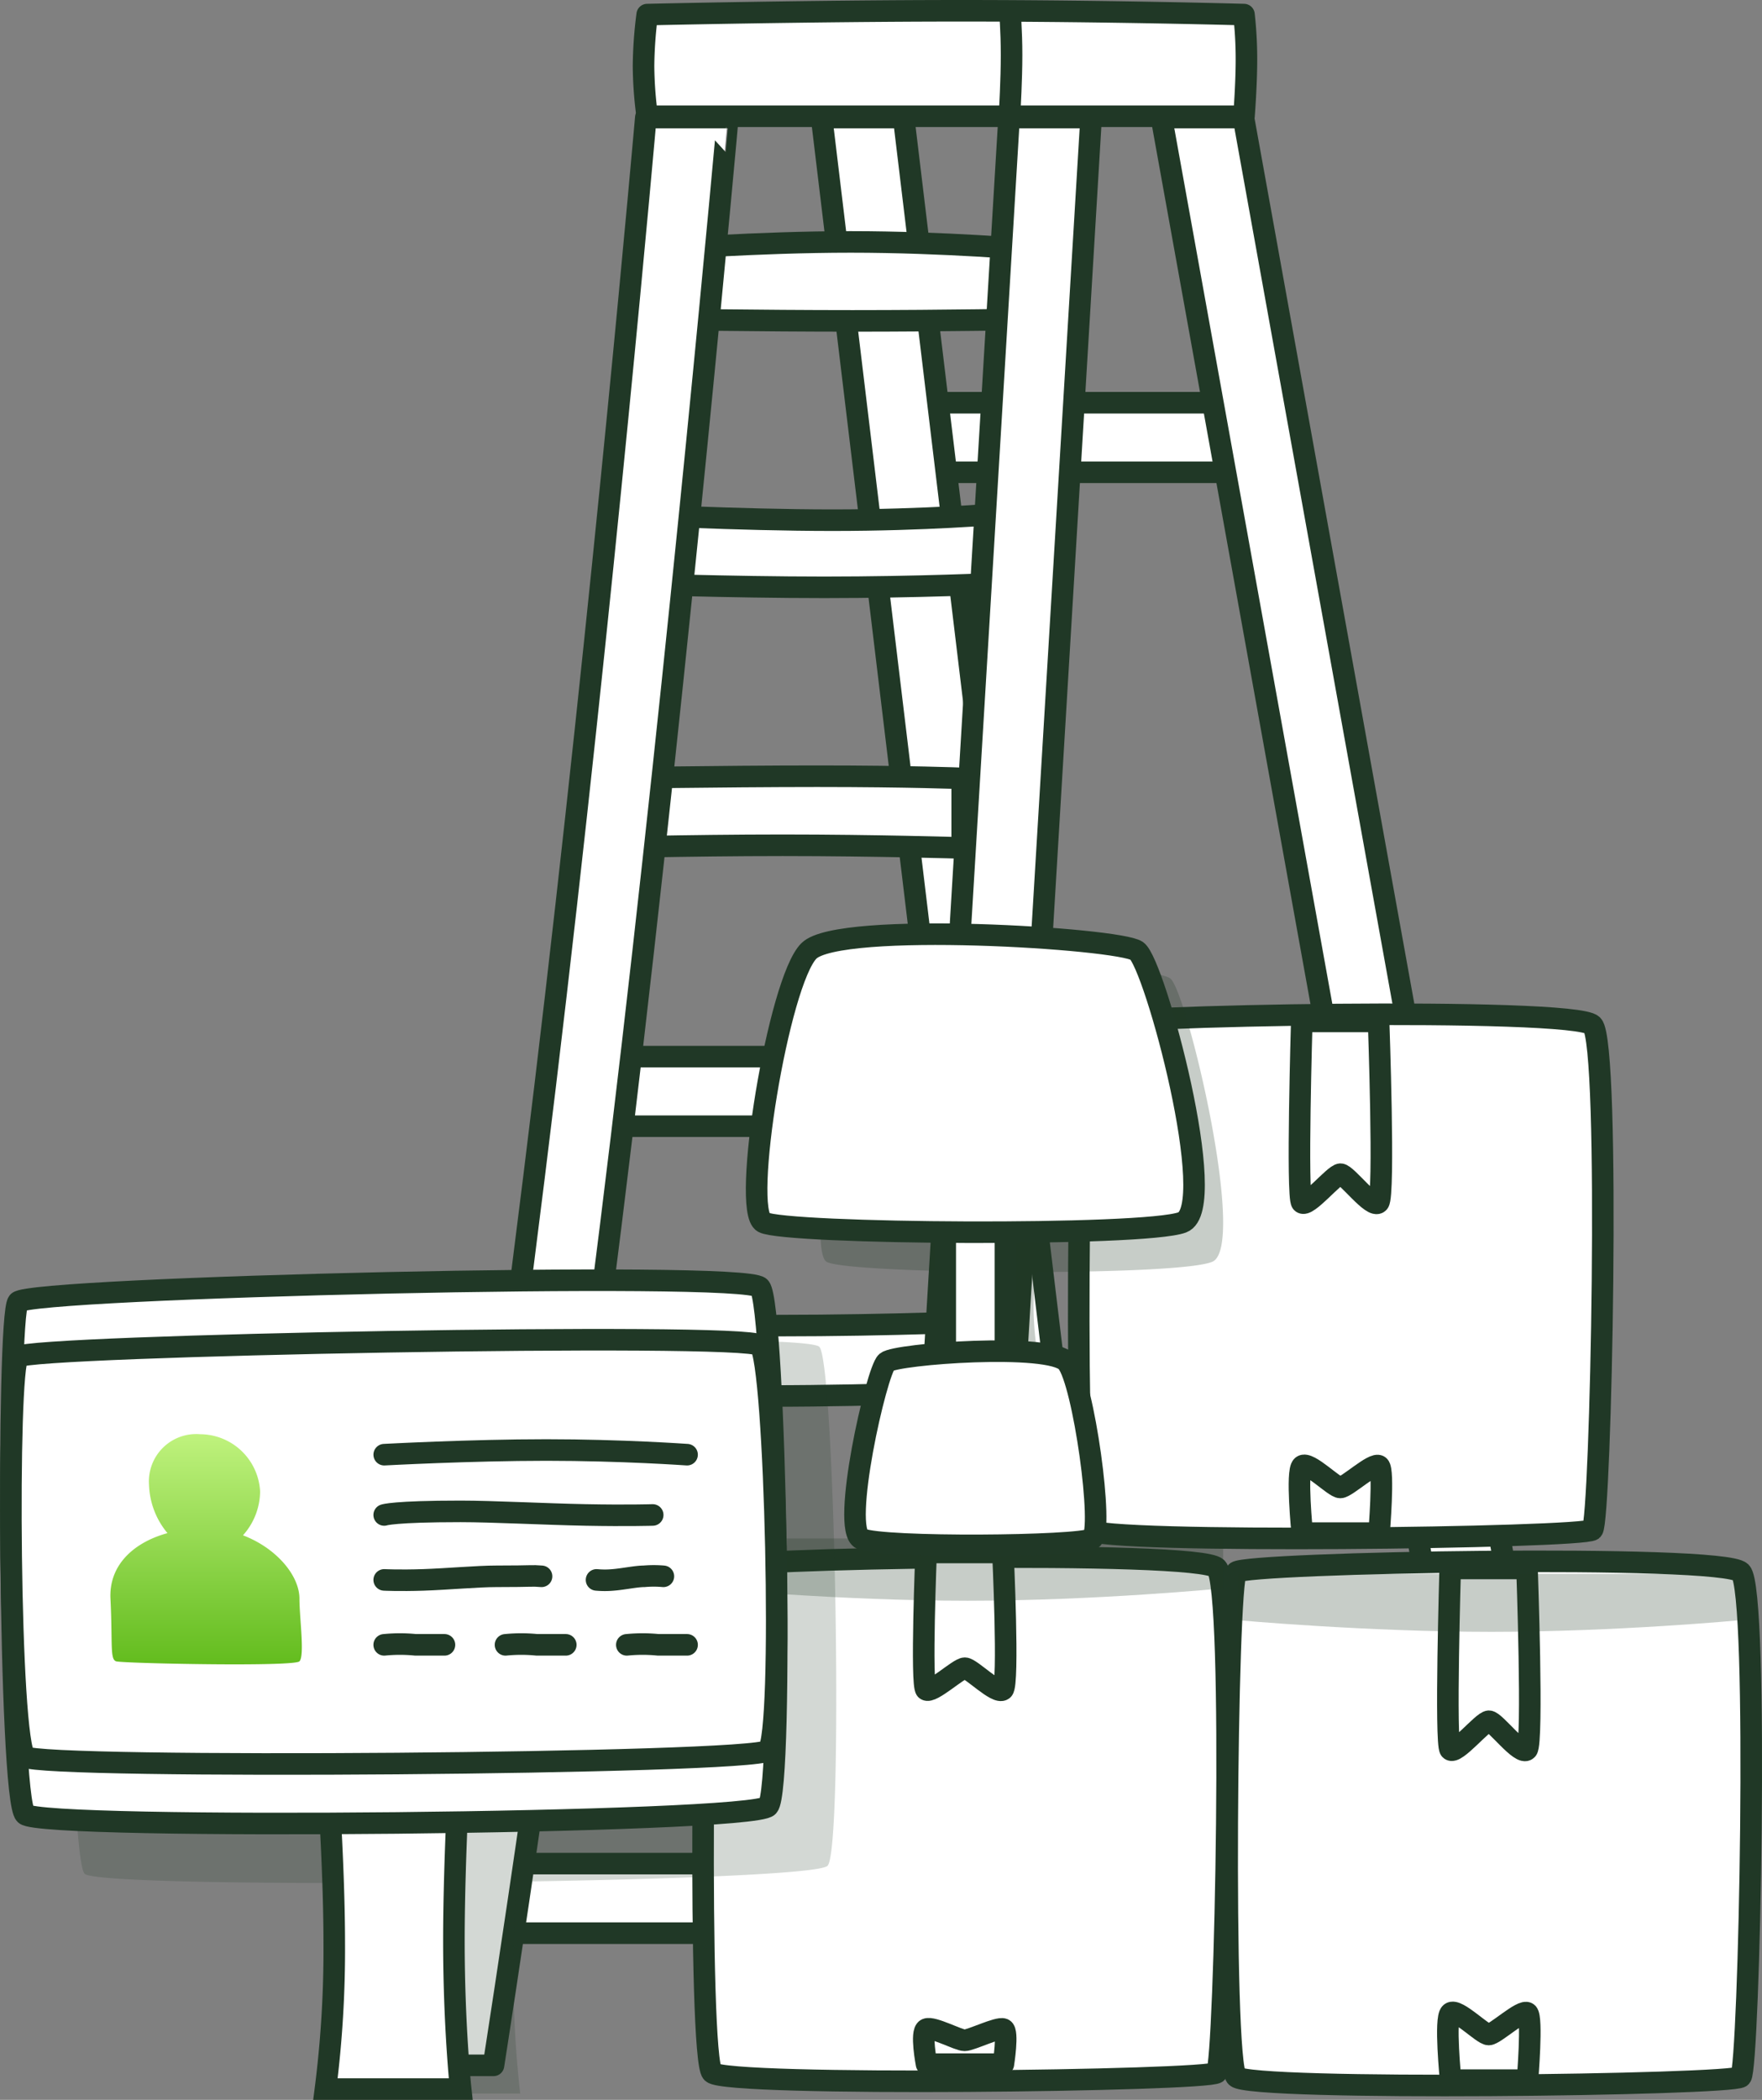 <svg xmlns="http://www.w3.org/2000/svg" xmlns:xlink="http://www.w3.org/1999/xlink" width="163.462" height="194.769" viewBox="0 0 163.462 194.769">
  <rect x="0" y="0" width="163.462" height="194.769" fill="#808080" stroke="none"/>
  <defs>
    <linearGradient id="linear-gradient" x1="0.5" x2="0.5" y2="1" gradientUnits="objectBoundingBox">
      <stop offset="0" stop-color="#bff27d"/>
      <stop offset="1" stop-color="#63bc1e"/>
    </linearGradient>
  </defs>
  <g id="Group_181" data-name="Group 181" transform="translate(-575.081 -567.243)">
    <g id="Group_115" data-name="Group 115" transform="translate(613.253 568.193)">
      <g id="Group_109" data-name="Group 109" transform="translate(38.048 9.948)">
        <rect id="Rectangle_39" data-name="Rectangle 39" width="44.57" height="6.452" transform="translate(19.567 161.958)" fill="#fff" stroke="#203826" stroke-linecap="round" stroke-linejoin="round" stroke-width="2"/>
        <rect id="Rectangle_45" data-name="Rectangle 45" width="34.786" height="6.452" transform="translate(14.132 94.852)" fill="#fff" stroke="#203826" stroke-linecap="round" stroke-linejoin="round" stroke-width="2"/>
        <rect id="Rectangle_41" data-name="Rectangle 41" width="34.786" height="6.452" transform="translate(6.522 26.455)" fill="#fff" stroke="#203826" stroke-linecap="round" stroke-linejoin="round" stroke-width="2"/>
        <path id="Path_248" data-name="Path 248" d="M-2.39,0H-10L22.612,180.67h7.61Z" transform="translate(41.525)" fill="#fff" stroke="#203826" stroke-linecap="round" stroke-linejoin="round" stroke-width="2"/>
        <path id="Path_249" data-name="Path 249" d="M-2.39,0H-10L11.741,180.67h7.61Z" transform="translate(10)" fill="#fff" stroke="#203826" stroke-linecap="round" stroke-linejoin="round" stroke-width="2"/>
      </g>
      <g id="Group_110" data-name="Group 110" transform="translate(0 9.948)">
        <rect id="Rectangle_37" data-name="Rectangle 37" width="44.027" height="6.452" transform="translate(6.522 136.148)" fill="#fff" stroke="#203826" stroke-linecap="round" stroke-linejoin="round" stroke-width="2"/>
        <rect id="Rectangle_38" data-name="Rectangle 38" width="44.027" height="6.452" transform="translate(6.522 161.958)" fill="#fff" stroke="#203826" stroke-linecap="round" stroke-linejoin="round" stroke-width="2"/>
        <path id="Path_511" data-name="Path 511" d="M0,0S13.086.428,24.093.428,44.027,0,44.027,0V6.452s-9.808.506-20.815.506S0,6.452,0,6.452Z" transform="translate(9.784 111.628)" fill="#fff" stroke="#203826" stroke-linecap="round" stroke-width="2"/>
        <rect id="Rectangle_40" data-name="Rectangle 40" width="34.786" height="6.452" transform="translate(17.393 87.109)" fill="#fff" stroke="#203826" stroke-linecap="round" stroke-linejoin="round" stroke-width="2"/>
        <path id="Path_510" data-name="Path 510" d="M0,.031s12.632-.2,21.329-.2,13.457.2,13.457.2V6.483s-7.97-.248-16.667-.248S0,6.483,0,6.483Z" transform="translate(16.306 61.268)" fill="#fff" stroke="#203826" stroke-linecap="round" stroke-width="2"/>
        <path id="Path_509" data-name="Path 509" d="M0,0S10.806.572,19.5.572,34.786,0,34.786,0V6.452S27.427,6.8,18.73,6.8,0,6.452,0,6.452Z" transform="translate(19.567 36.779)" fill="#fff" stroke="#203826" stroke-linecap="round" stroke-width="2"/>
        <path id="Path_508" data-name="Path 508" d="M0,.109S9.227-.61,17.924-.61,34.786.109,34.786.109V6.561s-8,.153-16.695.153S0,6.561,0,6.561Z" transform="translate(22.829 12.151)" fill="#fff" stroke="#203826" stroke-linecap="round" stroke-width="2"/>
        <path id="Path_248-2" data-name="Path 248" d="M11.741,0h7.61S14.931,49.325,9.5,94.493-2.39,180.67-2.39,180.67H-10s6.969-45.661,12.4-90.829S11.741,0,11.741,0Z" transform="translate(10)" fill="#fff" stroke="#203826" stroke-linecap="round" stroke-linejoin="round" stroke-width="2"/>
        <path id="Path_249-2" data-name="Path 249" d="M10.871,0h7.61L7.61,180.67H0Z" transform="translate(44.57)" fill="#fff" stroke="#203826" stroke-linecap="round" stroke-linejoin="round" stroke-width="2"/>
      </g>
      <path id="Path_506" data-name="Path 506" d="M.029.054S15.321-.3,29.161-.3s26.23.354,26.23.354a37.149,37.149,0,0,1,.23,4.181c0,2.357-.23,5.247-.23,5.247H.029A36.263,36.263,0,0,1-.312,4.822,39.141,39.141,0,0,1,.029.054Z" transform="translate(21.841 0.35)" fill="#fff" stroke="#203826" stroke-linecap="round" stroke-linejoin="round" stroke-width="2"/>
      <path id="Path_507" data-name="Path 507" d="M50.76,8.623s.165-2.77.165-5.078S50.76-.607,50.76-.607" transform="translate(4.747 0.607)" fill="none" stroke="#203826" stroke-width="2"/>
    </g>
    <g id="Group_162" data-name="Group 162" transform="translate(640.298 640.467)">
      <path id="Path_447" data-name="Path 447" d="M.2.231c.9-.9,45.1-1.713,46.811,0s.775,46.036,0,46.81S1.533,48.379.2,47.042-.7,1.131.2.231Z" transform="translate(0.651 71.976)" fill="#fff" stroke="#203826" stroke-width="2"/>
      <path id="Path_448" data-name="Path 448" d="M-.026,0H7.1s.579,12.251,0,12.725-2.959-1.991-3.533-1.991-3.11,2.389-3.6,1.991S-.026,0-.026,0Z" transform="translate(20.724 70.773)" fill="#fff" stroke="#203826" stroke-linejoin="round" stroke-width="2"/>
      <path id="Path_449" data-name="Path 449" d="M.216,0H7.345s.579,3,0,3.252-2.959-1.04-3.533-1.04S.7,3.459.216,3.252.216,0,.216,0Z" transform="translate(28.083 118.233) rotate(180)" fill="#fff" stroke="#203826" stroke-linejoin="round" stroke-width="2"/>
      <path id="Path_447-2" data-name="Path 447" d="M.2.231c.9-.9,45.1-1.713,46.811,0s.775,46.036,0,46.81S1.533,48.379.2,47.042-.7,1.131.2.231Z" transform="translate(49.273 72.366)" fill="#fff" stroke="#203826" stroke-width="2"/>
      <path id="Path_448-2" data-name="Path 448" d="M-.026,0H7.1s.579,16.175,0,16.8-2.959-2.629-3.533-2.629S.459,17.325-.026,16.8-.026,0-.026,0Z" transform="translate(69.345 72.256)" fill="#fff" stroke="#203826" stroke-linejoin="round" stroke-width="2"/>
      <path id="Path_449-2" data-name="Path 449" d="M.216,0H7.345s.579,5.75,0,6.224S4.386,4.233,3.812,4.233.7,6.621.216,6.224.216,0,.216,0Z" transform="translate(76.704 119.717) rotate(180)" fill="#fff" stroke="#203826" stroke-linejoin="round" stroke-width="2"/>
      <path id="Path_447-3" data-name="Path 447" d="M.2.231c.9-.9,45.1-1.713,46.811,0s.775,46.036,0,46.81S1.533,48.379.2,47.042-.7,1.131.2.231Z" transform="translate(35.504 21.625)" fill="#fff" stroke="#203826" stroke-width="2"/>
      <path id="Path_448-3" data-name="Path 448" d="M-.026,0H7.1s.579,16.175,0,16.8-2.959-2.629-3.533-2.629S.459,17.325-.026,16.8-.026,0-.026,0Z" transform="translate(55.576 21.515)" fill="#fff" stroke="#203826" stroke-linejoin="round" stroke-width="2"/>
      <path id="Path_449-3" data-name="Path 449" d="M.216,0H7.345s.579,5.75,0,6.224S4.386,4.233,3.812,4.233.7,6.621.216,6.224.216,0,.216,0Z" transform="translate(62.936 68.976) rotate(180)" fill="#fff" stroke="#203826" stroke-linejoin="round" stroke-width="2"/>
      <path id="Path_452" data-name="Path 452" d="M0,0H4.622S5.777,11.723,5.777,23.695,4.622,47.886,4.622,47.886H0Z" transform="translate(48.254 69.473) rotate(90)" fill="#203826" opacity="0.25"/>
      <path id="Path_453" data-name="Path 453" d="M0,0H4.3S5.38,11.416,5.38,23.073,4.3,46.631,4.3,46.631H0Z" transform="translate(96.231 72.753) rotate(90)" fill="#203826" opacity="0.25"/>
      <path id="Union_51" data-name="Union 51" d="M13.881,38.124V28.8c-6.716-.112-12.5-.434-13.3-.91C-1.329,26.743,1.868,4.54,4.47,1.616s26.471-1.222,28.009,0,7.154,24.874,3.891,26.27c-1.5.641-8.774.934-16.385.953a31.012,31.012,0,0,0-.2,3.315,28.576,28.576,0,0,0,.687,5.971Z" transform="translate(10.882 15.922)" fill="#203826" opacity="0.25"/>
      <path id="Path_491" data-name="Path 491" d="M-.348,17.426V0H-5.932V17.426Z" transform="translate(28.406 40.084)" fill="#fff" stroke="#203826" stroke-width="2"/>
      <path id="Path_497" data-name="Path 497" d="M4.109-.688c2.824-2.8,28.745-1.171,30.415,0s7.769,23.844,4.224,25.182-36.791,1.095-38.864,0S1.284,2.115,4.109-.688Z" transform="translate(5.72 15.66)" fill="#fff" stroke="#203826" stroke-width="2"/>
      <path id="Path_498" data-name="Path 498" d="M18.907-1.228c-1.554-1.826-15.811-.763-16.73,0S-2.1,14.306-.146,15.178s20.237.713,21.377,0S20.461.6,18.907-1.228Z" transform="translate(14.85 54.338)" fill="#fff" stroke="#203826" stroke-width="2"/>
    </g>
    <g id="Group_86" data-name="Group 86" transform="translate(576.09 685.988)">
      <path id="Union_1" data-name="Union 1" d="M29.184,69.919A72.363,72.363,0,0,0,30,58.569c0-2.63-.126-5.576-.278-8.188-14.616.066-27.728-.183-28.394-.845C-.187,48.032-.4,3.37.668,2.023S68.036-.927,69.487.66s2.266,46.5.76,48.13c-.67.724-14.1,1.249-28.933,1.477C41.2,52.83,41.1,55.731,41.1,58.35a99.686,99.686,0,0,0,.63,11.569Z" transform="translate(5.52 5.52)" fill="#203826" opacity="0.196"/>
      <path id="Path_119" data-name="Path 119" d="M0,0H12.547s-.63,10.183-.63,18.168.63,13.77.63,13.77H0A102.161,102.161,0,0,0,.817,18.429C.817,10.444,0,0,0,0Z" transform="translate(29.183 43.086)" fill="#fff" stroke="#203826" stroke-width="2"/>
      <path id="Path_118" data-name="Path 118" d="M.082.249C1.154-1.1,67.451-2.7,68.9-1.114s2.266,46.5.76,48.13-67.4,2.252-68.919.747S-.989,1.6.082.249Z" transform="translate(0.585 1.774)" fill="#fff" stroke="#203826" stroke-width="2"/>
      <path id="Path_122" data-name="Path 122" d="M.082-.194C1.154-1.246,67.451-2.5,68.9-1.258s2.266,36.316.76,37.585S2.258,38.085.743,36.91-.989.858.082-.194Z" transform="translate(0.585 7.294)" fill="#fff" stroke="#203826" stroke-width="2"/>
      <path id="Union_2" data-name="Union 2" d="M.529,21.064c-.584-.193-.318-1.673-.522-5.808-.153-3.089,2.113-5.209,5.288-6.083A7.353,7.353,0,0,1,3.583,4.664,4.387,4.387,0,0,1,8.328,0a5.6,5.6,0,0,1,5.561,5.3A6.169,6.169,0,0,1,12.3,9.377c3.085,1.173,5.239,3.716,5.239,5.88,0,1.749.5,5.285,0,5.808-.2.208-2.855.281-6.014.281C6.772,21.345.881,21.18.529,21.064Z" transform="translate(9.232 14.283)" fill="url(#linear-gradient)"/>
      <path id="Path_499" data-name="Path 499" d="M1100.91,692.959s8.012-.433,15.036-.433,13.06.433,13.06.433" transform="translate(-1066.275 -676.778)" fill="none" stroke="#203826" stroke-linecap="round" stroke-width="2"/>
      <path id="Path_500" data-name="Path 500" d="M0,.033s2.355-.074,6.2,0S14.86.365,17.822.365c6.227,0,7.088-.332,7.088-.332" transform="translate(59.543 21.805) rotate(180)" fill="none" stroke="#203826" stroke-linecap="round" stroke-width="2"/>
      <path id="Path_501" data-name="Path 501" d="M0,.339s1.373.074,3.611,0S8.661.006,10.387.006c3.629,0,3.177-.083,4.21,0" transform="translate(34.634 27.457)" fill="none" stroke="#203826" stroke-linecap="round" stroke-width="2"/>
      <path id="Path_502" data-name="Path 502" d="M0,.339a8.3,8.3,0,0,0,1.533,0C2.483.264,3.677.006,4.409.006A10.1,10.1,0,0,1,6.2.006" transform="translate(54.333 27.457)" fill="none" stroke="#203826" stroke-linecap="round" stroke-width="2"/>
      <path id="Path_503" data-name="Path 503" d="M0,0H2.671A14.75,14.75,0,0,0,5.589,0" transform="translate(40.223 33.819) rotate(180)" fill="none" stroke="#203826" stroke-linecap="round" stroke-width="2"/>
      <path id="Path_504" data-name="Path 504" d="M0,0H2.671A14.75,14.75,0,0,0,5.589,0" transform="translate(51.477 33.819) rotate(180)" fill="none" stroke="#203826" stroke-linecap="round" stroke-width="2"/>
      <path id="Path_505" data-name="Path 505" d="M0,0H2.671A14.75,14.75,0,0,0,5.589,0" transform="translate(62.731 33.819) rotate(180)" fill="none" stroke="#203826" stroke-linecap="round" stroke-width="2"/>
    </g>
  </g>
</svg>

